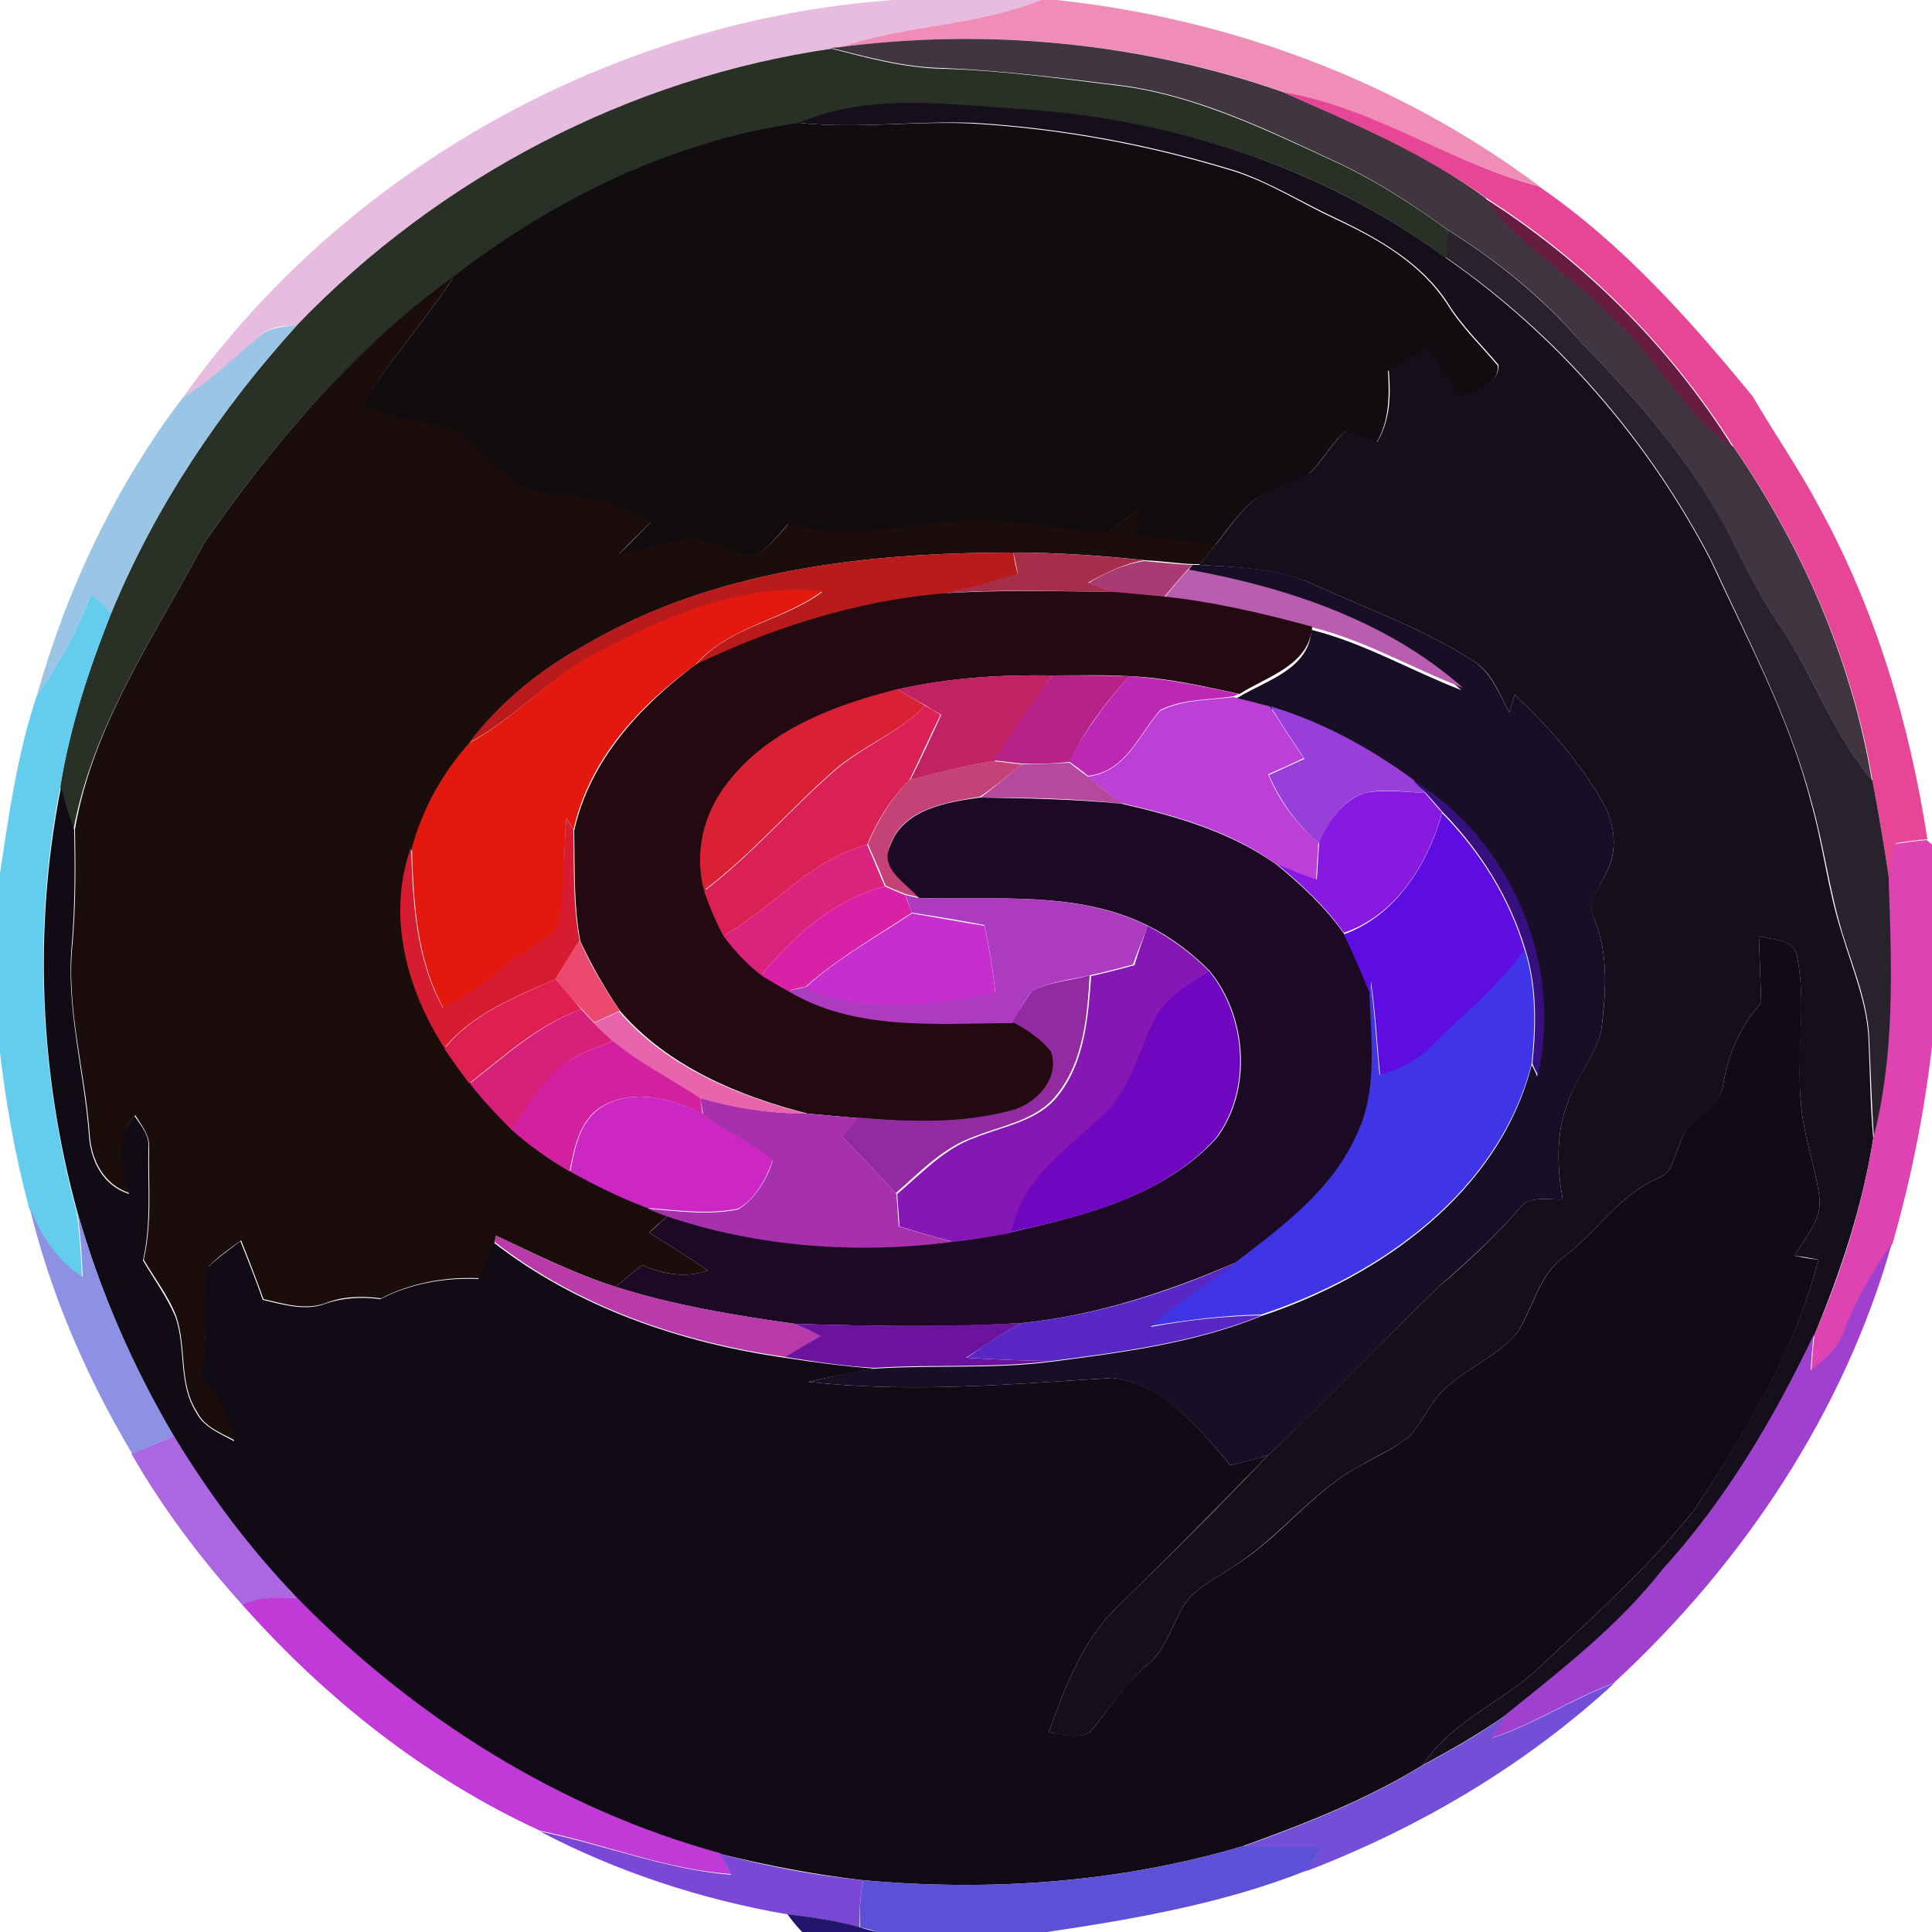 <?xml version="1.0" encoding="utf-8"?>
<!-- Generator: Adobe Illustrator 26.0.3, SVG Export Plug-In . SVG Version: 6.00 Build 0)  -->
<svg version="1.1" id="Layer_1" xmlns="http://www.w3.org/2000/svg" xmlns:xlink="http://www.w3.org/1999/xlink" x="0px" y="0px"
	 viewBox="0 0 250 250" style="enable-background:new 0 0 250 250;" xml:space="preserve">
<style type="text/css">
	.st0{fill:#E8BBE0;}
	.st1{fill:#F08DB7;}
	.st2{fill:#41363F;}
	.st3{fill:#293026;}
	.st4{fill:#E74697;}
	.st5{fill:#150F1C;}
	.st6{fill:#100C0F;}
	.st7{fill:#691C41;}
	.st8{fill:#28222C;}
	.st9{fill:#1A0D0B;}
	.st10{fill:#9AC5E6;}
	.st11{fill:#B91B1C;}
	.st12{fill:#A72E4A;}
	.st13{fill:#A93A74;}
	.st14{fill:#180E26;}
	.st15{fill:#B85DAF;}
	.st16{fill:#E3190F;}
	.st17{fill:#64CCED;}
	.st18{fill:#230910;}
	.st19{fill:#C12264;}
	.st20{fill:#B72288;}
	.st21{fill:#BC28B3;}
	.st22{fill:#D92035;}
	.st23{fill:#BC3FD8;}
	.st24{fill:#DB2056;}
	.st25{fill:#993FD9;}
	.st26{fill:#C44276;}
	.st27{fill:#B6489D;}
	.st28{fill:#35107E;}
	.st29{fill:#110B15;}
	.st30{fill:#8719E1;}
	.st31{fill:#1C0A25;}
	.st32{fill:#5D0CE2;}
	.st33{fill:#D71B31;}
	.st34{fill:#DB227C;}
	.st35{fill:#DE43B1;}
	.st36{fill:#D921A8;}
	.st37{fill:#AC3BBF;}
	.st38{fill:#C82DCD;}
	.st39{fill:#8617B5;}
	.st40{fill:#EB486F;}
	.st41{fill:#3F35E7;}
	.st42{fill:#7007C0;}
	.st43{fill:#DF1E51;}
	.st44{fill:#922AA2;}
	.st45{fill:#D72079;}
	.st46{fill:#E865AE;}
	.st47{fill:#D2209F;}
	.st48{fill:#CC27C4;}
	.st49{fill:#A730AC;}
	.st50{fill:#8D91E3;}
	.st51{fill:#B83BA9;}
	.st52{fill:#9F40CE;}
	.st53{fill:#5927C3;}
	.st54{fill:#6B139D;}
	.st55{fill:#AB66E1;}
	.st56{fill:#BF3AD7;}
	.st57{fill:#734ED6;}
	.st58{fill:#7B48D5;}
	.st59{fill:#5B50D6;}
	.st60{fill:#23156B;}
</style>
<g id="_x23_e8bbe0ff">
	<path class="st0" d="M115.6,0h19.1c-8.3,3.4-17.6,3.2-26.1,6.1l-1,0.2C81.4,10.1,56.8,23,38.5,42c-1.7,0.2-3.6,0.2-4.9,1.5
		c-3.2,2.8-6.2,5.7-9.9,7.9C44.7,21.8,79.4,2.6,115.6,0z"/>
</g>
<g id="_x23_f08db7ff">
	<path class="st1" d="M134.7,0h2c22.5,2.4,44.3,10.5,62.5,24.1c-11.5-3-21.4-10.1-33.1-12.2c-18.3-6.4-38.1-8.3-57.4-5.8
		C117.1,3.2,126.3,3.4,134.7,0z"/>
</g>
<g id="_x23_41363fff">
	<path class="st2" d="M108.6,6.1c19.2-2.5,39-0.6,57.4,5.8c9,4,18.2,7.8,26.2,13.7c4.5,6.3,11.4,10,16.6,15.5
		c5.7,5.1,9.1,12.3,15.5,16.7c8.9,12.9,15.3,27.6,17.9,43.1c-4.9-5.6-7.2-12.8-11.3-19c-2.7-4.1-5.1-8.3-7.2-12.7
		c-4.8-9.4-11.8-17.4-19.1-24.9c-4.9-5.8-10.9-10.6-17.3-14.6c-4.6-3.3-9.3-6.4-14.5-8.8c-9.2-4.3-18.6-8.9-28.9-10
		c-7.3-0.9-14.6-1.8-22-2.1c-4.9-0.1-9.6-1.4-14.4-2.6L108.6,6.1z"/>
</g>
<g id="_x23_293026ff">
	<path class="st3" d="M38.5,42c18.3-19,42.9-31.9,69.1-35.7c4.7,1.2,9.4,2.5,14.4,2.6c7.4,0.2,14.7,1.2,22,2.1
		c10.2,1.1,19.6,5.7,28.9,10c5.2,2.4,9.9,5.5,14.5,8.8c-0.1,1.2-0.2,2.4-0.3,3.6c-15.9-11.8-35.4-18-55.1-19.2
		c-9.5-0.5-19.5-2.1-28.5,1.8c-16.3,2.3-31.6,9.8-44.6,19.8C45.9,45,35.4,57.3,26.4,70.3C20,82.3,12,93.8,9.5,107.4
		c-0.5-1.9-1.1-3.7-1.7-5.6c1.2-7.7,3.7-15.2,6.6-22.5C20.1,65.5,28.5,53,38.5,42z"/>
</g>
<g id="_x23_e74697ff">
	<path class="st4" d="M166,11.9c11.8,2,21.7,9.2,33.1,12.2c10.8,7.4,19.5,17.2,27.7,27.2c2.8,4.8,6,9.4,8.6,14.3
		c7.3,13.3,11.7,28,14,43c-1.4,0.1-2.8,0.3-4.1,0.5c-0.3,1.7-0.6,3.4-0.8,5.1c-0.6-4.4-1.4-8.8-2.2-13.2c-2.6-15.4-9-30.2-17.9-43.1
		c-8.1-12.9-19.2-24.1-32.1-32.3C184.2,19.8,175,15.9,166,11.9z"/>
</g>
<g id="_x23_150f1cff">
	<path class="st5" d="M103.4,15.9c9-3.9,19-2.4,28.5-1.8c19.6,1.2,39.2,7.5,55.1,19.2c14.4,10,26.3,23.7,34.4,39.3
		c4.7,10.2,10.1,20.2,12.9,31.1c1.6,5.6,2.2,11.4,4,17c1.4,4.7,3.4,9.3,3.5,14.2c0.2,4.1,0.2,8.2,0.6,12.4
		c-1.4,8.8-4.2,17.2-7.6,25.4c-5.2,10.9-11.4,21.4-19.6,30.4c-5.7,7.3-13.1,13-20.3,18.8c-3.4,2.4-7.1,4.5-10.8,6.5
		c3.9-6,11-8.4,15.9-13.4c6.7-6.3,13.6-12.5,19.3-19.7c6.6-10.1,13-20.6,16-32.3c-1-0.2-2-0.4-3.1-0.5c1.4-2.4,3.7-4.8,3.2-7.8
		c-0.6-4.2-2.2-8.2-2.4-12.5c-0.6-6.2,0.8-12.5-0.5-18.6c-0.5-2.2-3.3-1.9-4.9-2.5c0.1,2.9,0.2,5.8,0.3,8.7
		c-2.7,2.9-4.2,6.5-4.9,10.4c-0.4,3.6-4.8,4.5-5.6,7.8c-0.8,1.5-0.9,3.7-2.7,4.4c-5.1,2.1-8,7-12.3,10.2c-3.3,2.4-4,6.6-6.1,9.9
		c-2.8,3.3-7.1,4.7-10,7.9c-1.5,1.7-2.4,3.8-3.9,5.4c-1.8,1.6-4.1,2.5-6.1,3.7c-6.4,3.3-10.6,9.4-16.7,13.2
		c-2.4,1.7-5.4,2.9-6.8,5.7c-1.3,2.5-2.2,5.3-4.4,7.1c-2.8,2.4-4.7,5.4-7,8.2c-1.4,1.7-3.8,0.6-5.7,0.5c2.1-5.9,4.4-12,9-16.4
		c6.6-6.4,13.1-12.9,19.4-19.5c7.6-7,14.7-14.7,22.2-21.9c3.6-3.1,7.1-6.3,10.2-9.9c1.3-1.9,3.7-1.2,5.7-1.3
		c-0.7-4.2-0.9-8.6,0.7-12.6c1-3.2,3.5-5.9,4.3-9.2c0.6-4.8,1-9.9-0.9-14.5c-1.2-2.1,0.8-4,1.5-5.9c1.6-2.8,1.2-6.4-0.4-9.2
		c-3-5.2-7-9.8-11.4-13.9c-0.2,0.6-0.5,1.7-0.7,2.3c-1.3-2.4-2.2-5.2-4.7-6.7c-6.5-4.2-13.9-6.8-20.9-10c-4.5-2-9.6-2.1-14.5-2.4
		c0.7-0.8,1.3-1.7,2-2.5c1.7-2.1,3.2-4.4,5.3-6.1c2.1-1.4,4.7-1.9,6.9-3.2c1.8-1.7,3-4.1,4.9-5.7c1.3,0.4,2.6,1,3.9,1.6
		c1.7-2.8,1.8-6.1,1.5-9.3c1.7-1,3.4-1.9,5.2-2.9c1.5,2.2,2.9,4.4,4.4,6.5c1.7-1.2,4.7-1.7,4.6-4.3c-2.2-2.6-4.7-5-6.5-7.9
		c-3.4-5.3-9.1-8.5-14.6-11.1c-4.3-2-8.4-4.6-12.9-6.1c-11-3.4-22.3-5.5-33.8-6.2C118.5,15.6,110.9,16.7,103.4,15.9z"/>
</g>
<g id="_x23_100c0fff">
	<path class="st6" d="M58.8,35.7c13-10,28.3-17.5,44.6-19.8c7.5,0.8,15.1-0.3,22.6,0.1c11.5,0.7,22.8,2.8,33.8,6.2
		c4.6,1.5,8.6,4.1,12.9,6.1c5.6,2.6,11.2,5.8,14.6,11.1c1.8,2.9,4.3,5.3,6.5,7.9c0.2,2.6-2.9,3.1-4.6,4.3c-1.5-2.2-2.9-4.4-4.4-6.5
		c-1.7,1-3.5,1.9-5.2,2.9c0.2,3.2,0.2,6.5-1.5,9.3c-1.3-0.6-2.6-1.2-3.9-1.6c-1.9,1.6-3.1,4-4.9,5.7c-2.2,1.3-4.8,1.8-6.9,3.2
		c-2.1,1.7-3.6,4-5.3,6.1c-3.5-0.6-7.1-1-10.6-1.3c0.3-1.2,0.6-2.3,0.9-3.5c-1.4,1-2.7,2-4.1,3.1c-5.6-0.1-11-1.4-16.6-1.6
		c-8.3,0.2-16.6,3-24.8,0.5c-1.3,1.5-2.6,3.1-4.3,4.2c-2.7-0.5-5.1-1.8-7.8-2.2c-3.4,0.2-6.6,1.4-9.9,2c1.4-1.4,2.9-2.9,4.3-4.3
		c-4-2.4-8.7-3.1-13.3-3.6c-6.2-0.1-8.5-7.5-14.3-8.8c-3.4-0.6-6.8-1.2-9.9-2.7C50.5,46.5,55.1,41.4,58.8,35.7z"/>
</g>
<g id="_x23_691c41ff">
	<path class="st7" d="M192.2,25.7c12.9,8.2,24,19.3,32.1,32.3c-6.4-4.4-9.8-11.6-15.5-16.7C203.6,35.7,196.6,31.9,192.2,25.7z"/>
</g>
<g id="_x23_28222cff">
	<path class="st8" d="M187.4,29.8c6.4,4,12.3,8.8,17.3,14.6c7.3,7.5,14.3,15.5,19.1,24.9c2.1,4.4,4.5,8.7,7.2,12.7
		c4,6.2,6.4,13.4,11.3,19c0.8,4.4,1.6,8.8,2.2,13.2c0.4,11.1,0.8,22.3-2,33.1c-0.3-4.1-0.4-8.2-0.6-12.4c-0.1-5-2.1-9.6-3.5-14.2
		c-1.7-5.6-2.4-11.4-4-17c-2.9-10.9-8.2-20.9-12.9-31.1c-8.1-15.6-19.9-29.3-34.4-39.3C187.1,32.2,187.2,31,187.4,29.8z"/>
</g>
<g id="_x23_1a0d0bff">
	<path class="st9" d="M26.4,70.3c9-13,19.5-25.3,32.4-34.6c-3.7,5.7-8.3,10.8-11.9,16.6c3.1,1.6,6.5,2.1,9.9,2.7
		c5.8,1.3,8.1,8.6,14.3,8.8c4.6,0.5,9.2,1.2,13.3,3.6c-1.4,1.4-2.9,2.8-4.3,4.3c3.3-0.6,6.5-1.8,9.9-2c2.7,0.5,5.1,1.8,7.8,2.2
		c1.7-1.1,3-2.7,4.3-4.2c8.2,2.5,16.6-0.3,24.8-0.5c5.6,0.2,11,1.5,16.6,1.6c1.3-1,2.7-2.1,4.1-3.1c-0.3,1.2-0.6,2.3-0.9,3.5
		c3.5,0.3,7.1,0.7,10.6,1.3c-0.7,0.8-1.3,1.7-2,2.5l-0.9,0c-2.1-0.1-4.1-0.4-6.2-0.5c-5.6-0.6-11.3-1-17-1c-19,0-38.9,2.2-55.5,12
		c-5.7,3.1-10.9,7.3-14.8,12.5c-3.5,3.9-6.1,8.6-7.5,13.6c-3.3,8.8-0.6,18.4,4.3,26c1,1.6,2.1,3.1,3.2,4.5c1.7,2.1,3.5,4.1,5.4,6
		c2.3,2.1,4.9,3.9,7.6,5.5c3.2,1.7,6.5,3.3,9.9,4.7c0.9,0.3,1.8,0.7,2.6,1c-0.6,0.6-1.8,1.6-2.4,2.2c2.6,1.6,5.1,3.2,7.6,4.9
		c-2.8,1-5.8,0.5-8.5-0.7c-1.2,0.9-2.3,1.9-3.5,2.8c-5.3-1.7-10.3-4.2-15.4-6.6l-0.2,0.8c-0.6,1.6-1.3,3.2-2,4.7
		c-4.4-0.2-8.8,0.6-12.7,2.6c-2.4-0.3-4.8-0.3-7.1,0.6c-2.7,1-5.5,0.1-8.1-0.5c-0.9-2.5-1.9-5.1-2.9-7.6c-1.5,1.1-3,2.1-4.2,3.4
		c-0.7,4.6,0,9.3-0.9,13.9c2.1,2.5,3.9,5.3,4.3,8.6c-1.8-1-3.9-1.7-4.9-3.7c-2.4-3.7-1.3-8.3-2.7-12.4c-1-2.6-2.8-4.9-4.2-7.3
		c1.1-4.8,0.6-9.6,0.7-14.5c0.1-1.6-1-2.9-1.8-4.2c-2.7,2.9-1.6,6.7-0.7,10.1c-3.4-1.1-5-4.3-5.2-7.7c-0.6-8.2-3.1-16.4-2.2-24.7
		c0.4-4.9,0.4-9.8,0.3-14.7C12,93.8,20,82.3,26.4,70.3z"/>
</g>
<g id="_x23_9ac5e6ff">
	<path class="st10" d="M33.6,43.5c1.3-1.2,3.2-1.2,4.9-1.5c-10,11-18.4,23.5-24.1,37.3c-0.9-0.8-1.8-1.6-2.6-2.4
		c-1.8,4.6-4.1,9-7,13C8.7,76.1,15,62.8,23.7,51.4C27.3,49.2,30.4,46.2,33.6,43.5z"/>
</g>
<g id="_x23_b91b1cff">
	<path class="st11" d="M75.6,83.5c16.7-9.8,36.5-12,55.5-12c0.1,0.7,0.4,2.1,0.6,2.8c-3.2,1-6.5,2-9.9,2.6
		c-11.1,1-21.8,4.4-31.8,9.2c4.3-5.1,11.3-5.7,16.4-9.5c-10.3-1.1-20.2,3.2-29.1,7.9c-6.1,3.1-10.6,8.4-16.6,11.6
		C64.7,90.8,69.9,86.7,75.6,83.5z"/>
</g>
<g id="_x23_a72e4aff">
	<path class="st12" d="M131.1,71.5c5.7,0,11.3,0.4,17,1c-2.6,0.4-5,1.6-7.3,2.9c1.1,0.4,2.2,0.9,3.4,1.2c-7.5-0.1-14.9-0.4-22.4,0.2
		c3.4-0.6,6.6-1.5,9.9-2.6C131.6,73.6,131.3,72.2,131.1,71.5z"/>
</g>
<g id="_x23_a93a74ff">
	<path class="st13" d="M140.8,75.5c2.2-1.4,4.6-2.5,7.3-2.9c2.1,0.2,4.1,0.4,6.2,0.5l-0.6,0.6c-1.1,1.2-2.1,2.4-3.1,3.6
		c-2.2-0.2-4.3-0.4-6.5-0.6C143.1,76.3,141.9,75.9,140.8,75.5z"/>
</g>
<g id="_x23_180e26ff">
	<path class="st14" d="M154.3,73.1l0.9,0c4.9,0.3,9.9,0.3,14.5,2.4c7,3.2,14.4,5.8,20.9,10c2.4,1.5,3.4,4.3,4.7,6.7
		c0.2-0.6,0.5-1.7,0.7-2.3c4.4,4.1,8.4,8.7,11.4,13.9c1.6,2.8,2,6.3,0.4,9.2c-0.7,1.9-2.6,3.8-1.5,5.9c1.9,4.6,1.5,9.6,0.9,14.5
		c-0.8,3.3-3.2,5.9-4.3,9.2c-1.6,4-1.4,8.4-0.7,12.6c-1.9,0.1-4.4-0.6-5.7,1.3c-3.1,3.6-6.7,6.8-10.2,9.9
		c-7.5,7.2-14.5,14.9-22.2,21.9c-1.6,0.5-3.2,0.9-4.9,1.3c-4-4.8-8.6-10.4-15.2-11.3c-13.1,0.8-26.3,2-39.4,0.5
		c2.9-0.6,5.7-1.3,8.6-1.7c7.6-0.5,15.3,0.1,22.9-0.9c9.2-1.2,18.5-2.4,27.1-5.9c15.4-5.1,30.8-16,35-32.5c0.2,0.4,0.6,1.1,0.7,1.5
		c3.3-14.5-3.4-30.4-16.1-38.1c-5.6-4.1-11.8-7.5-18.5-9.5c-1.6-0.5-3.1-0.9-4.7-1.2l0.7-0.3c3.6-2.2,9.1-3.6,9.4-8.7
		c6.8,1.7,12.9,5.3,19.4,7.8c-9.8-8.7-22.8-13-35.5-15.3L154.3,73.1z"/>
</g>
<g id="_x23_b85dafff">
	<path class="st15" d="M150.7,77.3c1-1.2,2-2.5,3.1-3.6c12.7,2.3,25.7,6.6,35.5,15.3c-6.5-2.5-12.6-6.1-19.4-7.8
		C163.5,79.5,157.1,78,150.7,77.3z"/>
</g>
<g id="_x23_e3190fff">
	<path class="st16" d="M77.3,84.4c8.9-4.7,18.8-9,29.1-7.9C101.3,80.3,94.4,81,90,86c-7.3,5.3-13.8,12.3-15.8,21.4
		c-0.2-0.4-0.7-1.2-0.9-1.5c-0.5,4.8,0.1,9.6-1.2,14.3c-2,2.1-4.7,3.2-6.9,5c-2.4,2-4.9,3.9-7.8,5.3c-3.5-6.4-3.9-13.7-4.1-20.8
		c1.4-5.1,4-9.8,7.5-13.6C66.8,92.8,71.3,87.5,77.3,84.4z"/>
</g>
<g id="_x23_64ccedff">
	<path class="st17" d="M4.8,89.9c2.9-4,5.2-8.4,7-13c0.9,0.8,1.8,1.6,2.6,2.4c-2.9,7.3-5.3,14.7-6.6,22.5c-3.6,18.2-2.7,37.2,2.1,55
		c0.4,2.8,0.6,5.6,0.7,8.4c-3.4-2.1-5.5-5.5-6.9-9.1c-1.8-6.8-3-13.7-3.8-20.7v-21.7C1.1,105.7,2.2,97.6,4.8,89.9z"/>
</g>
<g id="_x23_230910ff">
	<path class="st18" d="M90,86c10-4.8,20.7-8.2,31.8-9.2c7.4-0.5,14.9-0.3,22.4-0.2c2.2,0.2,4.3,0.4,6.5,0.6
		c6.5,0.7,12.9,2.2,19.1,3.9c-0.4,5-5.8,6.4-9.4,8.7c-4.7-1-9.4-2.1-14.2-2.3c-3.4-0.2-6.7-0.1-10-0.1c-6.7-0.1-13.4,0.3-20,1.8
		c-8.1,2.1-16.6,5.2-21.9,12c-3.1,3.9-4.3,9.2-3,14c0.7,2,1.5,4,2.5,5.8c1.4,1.9,3.1,3.6,4.9,5.1c1.1,0.7,2.2,1.4,3.4,2
		c8.8,5.2,19.3,4.2,29.1,4.2c1.9,1,3.8,2.1,5,3.9c1.2,3.5-2,6.8-5.2,7.6c-6.4,1.7-13.2,1.4-19.8,0.9c-2.2-0.2-4.5-0.4-6.7-0.6
		c-9-2.3-18-6.1-24.2-13.2c-2-2.9-3.7-5.9-5.2-9.1c-0.9-4.7-0.7-9.6-0.8-14.3C76.3,98.4,82.8,91.4,90,86z"/>
</g>
<g id="_x23_c12264ff">
	<path class="st19" d="M116.1,89.2c6.5-1.5,13.3-1.9,20-1.8c-2.5,3.7-5.1,7.3-7.4,11.1c-3.7,0.5-7.3,1.5-10.9,2.4
		c1.4-2.7,2.7-5.6,4-8.4c-0.7-0.4-1.4-0.8-2-1.2C118.5,90.6,117.3,89.9,116.1,89.2z"/>
</g>
<g id="_x23_b72288ff">
	<path class="st20" d="M136.1,87.4c3.3,0,6.7,0,10,0.1c-3,3.4-5.8,7-7.7,11.1c-2.1,0.2-4.1,0.3-6.2,0.2c-1.2-0.1-2.4-0.3-3.6-0.4
		C130.9,94.7,133.5,91.1,136.1,87.4z"/>
</g>
<g id="_x23_bc28b3ff">
	<path class="st21" d="M146.1,87.5c4.8,0.3,9.5,1.3,14.2,2.3l-0.7,0.3c-3.2,0.5-6.6,0.3-9.5,1.8c-2.8,3.2-4.4,7.9-9.3,8.5
		c-0.6-0.5-1.8-1.4-2.5-1.9C140.4,94.6,143.1,90.9,146.1,87.5z"/>
</g>
<g id="_x23_d92035ff">
	<path class="st22" d="M94.2,101.2c5.3-6.8,13.8-10,21.9-12c1.2,0.7,2.4,1.4,3.6,2.1c-3.4,3.6-8.2,5.2-11.9,8.5
		c-5.7,5-10.6,10.8-16.7,15.4C89.8,110.4,91,105.2,94.2,101.2z"/>
</g>
<g id="_x23_bc3fd8ff">
	<path class="st23" d="M150.1,92c2.9-1.5,6.4-1.4,9.5-1.8c1.6,0.4,3.1,0.8,4.7,1.2c1.5,2.3,2.9,4.5,4.4,6.7c-1.5,0.7-3,1.4-4.6,2.1
		c1.4,3.4,3.6,6.4,6.5,8.8c-0.1,1.6-0.2,3.2-0.3,4.8c-1.7-0.6-3.5-1.3-5.2-2c-5.9-4.3-13.1-6.3-20.1-7.9c-1.4-1.1-2.8-2.3-4.3-3.4
		C145.7,99.9,147.3,95.2,150.1,92z"/>
</g>
<g id="_x23_db2056ff">
	<path class="st24" d="M119.7,91.3c0.7,0.4,1.4,0.8,2,1.2c-1.4,2.8-2.6,5.6-4,8.4c-2.4,2.4-4.2,5.3-5.5,8.4
		c-7.3,1.9-12.2,8.2-18.6,11.8c-1-1.9-1.8-3.8-2.5-5.8c6.1-4.6,11-10.4,16.7-15.4C111.5,96.6,116.3,94.9,119.7,91.3z"/>
</g>
<g id="_x23_993fd9ff">
	<path class="st25" d="M164.4,91.4c6.7,2,12.9,5.4,18.5,9.5c0.4,0.4,1.1,1.3,1.5,1.7c-2.6-0.1-5.2-0.6-7.8,0c-3,0.9-4.6,3.8-5.9,6.5
		c-2.9-2.4-5-5.4-6.5-8.8c1.5-0.7,3-1.4,4.6-2.1C167.3,95.9,165.8,93.7,164.4,91.4z"/>
</g>
<g id="_x23_c44276ff">
	<path class="st26" d="M117.7,100.9c3.6-0.9,7.2-1.9,10.9-2.4c1.2,0.1,2.4,0.3,3.6,0.4c-1.8,1.5-3.5,2.9-5.4,4.2
		c-4.3,0.7-9.9,1.5-11.6,6.2c-1.4,3,2.1,4.9,3.7,6.8c-0.4-0.1-1.3-0.3-1.7-0.4c-0.7-0.3-2-0.8-2.6-1.1c-0.7-1.8-1.5-3.6-2.3-5.4
		C113.6,106.2,115.3,103.3,117.7,100.9z"/>
</g>
<g id="_x23_b6489dff">
	<path class="st27" d="M132.2,98.9c2.1,0,4.1-0.1,6.2-0.2c0.6,0.5,1.8,1.4,2.5,1.9c1.4,1.1,2.8,2.3,4.3,3.4
		c-6.1-0.7-12.2-0.8-18.3-0.8C128.7,101.8,130.4,100.4,132.2,98.9z"/>
</g>
<g id="_x23_35107eff">
	<path class="st28" d="M182.9,101c12.6,7.7,19.4,23.7,16.1,38.1c-0.2-0.4-0.6-1.1-0.7-1.5c0.5-4.9,0.6-9.9-0.9-14.7
		c-2-6.7-5.8-12.8-10.7-17.8c-0.7-0.8-1.5-1.7-2.2-2.5C184,102.2,183.2,101.4,182.9,101z"/>
</g>
<g id="_x23_110b15ff">
	<path class="st29" d="M10,156.8c-4.9-17.9-5.7-36.8-2.1-55c0.5,1.9,1.1,3.7,1.7,5.6c0.1,4.9,0.1,9.8-0.3,14.7
		c-0.8,8.3,1.6,16.5,2.2,24.7c0.2,3.4,1.8,6.6,5.2,7.7c-0.9-3.4-2-7.1,0.7-10.1c0.9,1.3,2,2.6,1.8,4.2c-0.1,4.8,0.4,9.7-0.7,14.5
		c1.4,2.4,3.1,4.7,4.2,7.3c1.4,4,0.3,8.6,2.7,12.4c1,1.9,3.1,2.7,4.9,3.7c-0.4-3.3-2.2-6.1-4.3-8.6c1-4.6,0.2-9.3,0.9-13.9
		c1.3-1.3,2.8-2.3,4.2-3.4c1,2.5,2,5,2.9,7.6c2.6,0.6,5.5,1.5,8.1,0.5c2.3-0.8,4.7-0.9,7.1-0.6c3.9-2,8.3-2.8,12.7-2.6
		c0.7-1.6,1.4-3.1,2-4.7c10.8,8.4,24.3,13,37.7,14.9c3.8,0.6,7.7,1.1,11.6,1.4c-2.9,0.5-5.8,1.1-8.6,1.7c13.1,1.5,26.3,0.3,39.4-0.5
		c6.6,0.8,11.2,6.5,15.2,11.3c1.6-0.4,3.3-0.8,4.9-1.3c-6.4,6.6-12.8,13.1-19.4,19.5c-4.6,4.4-6.9,10.5-9,16.4
		c1.8,0,4.3,1.2,5.7-0.5c2.3-2.8,4.2-5.9,7-8.2c2.2-1.8,3.1-4.6,4.4-7.1c1.4-2.8,4.4-4,6.8-5.7c6.1-3.7,10.3-9.9,16.7-13.2
		c2.1-1.2,4.3-2.1,6.1-3.7c1.5-1.6,2.4-3.7,3.9-5.4c2.9-3.2,7.2-4.6,10-7.9c2.1-3.2,2.8-7.5,6.1-9.9c4.3-3.2,7.2-8.1,12.3-10.2
		c1.8-0.7,1.9-2.9,2.7-4.4c0.8-3.4,5.2-4.3,5.6-7.8c0.7-3.9,2.2-7.5,4.9-10.4c-0.1-2.9-0.2-5.8-0.3-8.7c1.7,0.6,4.4,0.3,4.9,2.5
		c1.3,6.1,0,12.4,0.5,18.6c0.2,4.3,1.8,8.3,2.4,12.5c0.5,3-1.8,5.4-3.2,7.8c1,0.2,2,0.4,3.1,0.5c-3,11.8-9.4,22.3-16,32.3
		c-5.7,7.2-12.6,13.4-19.3,19.7c-4.9,5-12,7.4-15.9,13.4c-7.3,4.5-15.3,7.6-23.3,10.5c-15.9,4.7-32.6,5.9-49.1,4.4
		c-6.2-0.7-12.4-1.9-18.5-3.4c-20.8-5.7-39.7-17.6-54.7-33c-6.1-6.4-11.5-13.5-16-21C17.1,176.7,12.9,167,10,156.8z"/>
</g>
<g id="_x23_8719e1ff">
	<path class="st30" d="M176.6,102.6c2.6-0.5,5.2-0.1,7.8,0c0.7,0.8,1.4,1.7,2.2,2.5c-1.8,6.6-5.9,13.3-12.7,15.6
		c-2.4-3.4-5.5-6.3-8.7-8.9c1.7,0.7,3.4,1.4,5.2,2c0.1-1.6,0.2-3.2,0.3-4.8C171.9,106.4,173.6,103.6,176.6,102.6z"/>
</g>
<g id="_x23_1c0a25ff">
	<path class="st31" d="M115.2,109.4c1.7-4.7,7.3-5.6,11.6-6.2c6.1,0.1,12.2,0.2,18.3,0.8c7,1.6,14.1,3.6,20.1,7.9
		c3.2,2.6,6.3,5.5,8.7,8.9c1.3,2.5,2.4,5.1,3.4,7.7c0.2,6.1,1.1,12.6-1.6,18.3c-3.1,7.1-9.5,11.9-15.4,16.4c-9,3.9-18.3,7-28.1,8
		c-9.8,0.6-19.6,0.4-29.4,0.1c-7.8-1.1-15.7-2.4-23.2-4.8c1.2-0.9,2.3-1.9,3.5-2.8c2.7,1.2,5.6,1.7,8.5,0.7c-2.5-1.7-5-3.3-7.6-4.9
		c0.6-0.5,1.8-1.6,2.4-2.2c11.8,4,24.7,4.9,37,3.3c2.6-0.2,5.1-0.7,7.6-1.2c9.4-2.1,19.6-4.7,26.4-12.1c4.7-6.2,4-15.8-0.9-21.7
		c-2.3-2.3-4.9-4.3-7.9-5.8c-9.2-4.6-19.7-3.3-29.7-3.6C117.3,114.3,113.7,112.4,115.2,109.4z"/>
</g>
<g id="_x23_5d0ce2ff">
	<path class="st32" d="M186.6,105.2c4.9,5,8.7,11,10.7,17.8c-3.4,4.7-7.9,8.3-12,12.4c-1.8,1.9-4.2,3-6.7,3.9
		c-0.4-4.1-0.6-8.2-1.2-12.3c0,0.4,0,1.2-0.1,1.6c-1.1-2.6-2.2-5.2-3.4-7.7C180.6,118.5,184.8,111.8,186.6,105.2z"/>
</g>
<g id="_x23_d71b31ff">
	<path class="st33" d="M73.3,105.9c0.2,0.4,0.7,1.1,0.9,1.5c0.1,4.8-0.1,9.6,0.8,14.3c-1,1.6-2.1,3.3-3.1,5
		c-5.2,2.3-10.7,4.4-14.4,8.9c-4.9-7.6-7.5-17.2-4.3-26c0.2,7.1,0.6,14.4,4.1,20.8c2.9-1.4,5.4-3.3,7.8-5.3c2.2-1.8,5-2.9,6.9-5
		C73.3,115.5,72.8,110.6,73.3,105.9z"/>
</g>
<g id="_x23_db227cff">
	<path class="st34" d="M93.6,121.1c6.4-3.6,11.3-9.9,18.6-11.8c0.8,1.8,1.5,3.6,2.3,5.4c-6.6,1.7-11.8,6.4-16,11.5
		C96.7,124.8,95,123,93.6,121.1z"/>
</g>
<g id="_x23_de43b1ff">
	<path class="st35" d="M245.2,109.2c1.4-0.2,2.8-0.4,4.1-0.5l0.7,0.6v26.1c-1,8.6-2.7,17.1-5.1,25.5c-2.4,3.5-4.7,7.1-6.1,11.1
		c-0.7,2.3-2.5,3.9-4.4,5.3c0.1-1.5,0.2-3.1,0.4-4.6c3.5-8.1,6.2-16.6,7.6-25.4c2.8-10.8,2.4-22,2-33.1
		C244.6,112.6,244.9,110.8,245.2,109.2z"/>
</g>
<g id="_x23_d921a8ff">
	<path class="st36" d="M98.5,126.2c4.2-5.1,9.4-9.8,16-11.5c0.7,0.3,2,0.9,2.6,1.1c0.2,0.6,0.7,1.7,0.9,2.3
		c-4.7,3.1-9.6,5.9-13.8,9.6c-0.6,0.1-1.8,0.4-2.3,0.5C100.8,127.6,99.6,126.9,98.5,126.2z"/>
</g>
<g id="_x23_ac3bbfff">
	<path class="st37" d="M117.1,115.8c0.4,0.1,1.3,0.3,1.7,0.4c10,0.3,20.4-1,29.7,3.6c-0.6,1.7-1.3,3.3-1.9,5c-1.8,0.5-3.7,1-5.6,1.4
		c-2.5,0.6-5.1,0.8-7.4,2c-1.1,1.2-1.8,2.8-2.6,4.2c-9.8,0-20.3,1.1-29.1-4.2c0.6-0.1,1.8-0.3,2.3-0.5c7.8,3.6,16.5,2.3,24.6,0.7
		c-0.3-2.9-0.8-5.8-1.4-8.7c-3.1-0.6-6.2-1.1-9.4-1.6C117.8,117.6,117.4,116.4,117.1,115.8z"/>
</g>
<g id="_x23_c82dcdff">
	<path class="st38" d="M104.2,127.8c4.2-3.8,9.1-6.5,13.8-9.6c3.1,0.5,6.2,1.1,9.4,1.6c0.6,2.9,1.1,5.8,1.4,8.7
		C120.8,130.1,112,131.3,104.2,127.8z"/>
</g>
<g id="_x23_8617b5ff">
	<path class="st39" d="M148.5,119.8c2.9,1.5,5.6,3.5,7.9,5.8c-2.4,1.7-5.3,3.2-6.7,6c-2.3,4.3-3.2,9.6-7.1,13
		c-4.6,4.3-10.4,8.2-11.6,14.9c-2.5,0.5-5.1,0.9-7.6,1.2c-2.4-0.6-4.7-1.3-7-2c-0.1-1.4-0.2-2.8-0.3-4.2c3.2-2.7,6.1-5.9,10.1-7.3
		c3.7-1.5,8.1-2.1,10.7-5.4c3.5-4.4,3.9-10.2,4.3-15.5c1.9-0.4,3.7-0.9,5.6-1.4C147.3,123.2,147.9,121.5,148.5,119.8z"/>
</g>
<g id="_x23_eb486fff">
	<path class="st40" d="M71.9,126.7c1-1.7,2-3.3,3.1-5c1.4,3.2,3.2,6.2,5.2,9.1c-1.1,0.5-2.2,1-3.3,1.5c-0.4-0.4-1.2-1.3-1.6-1.7
		C74.1,129.4,73,128,71.9,126.7z"/>
</g>
<g id="_x23_3f35e7ff">
	<path class="st41" d="M185.3,135.3c4.1-4,8.6-7.7,12-12.4c1.5,4.8,1.4,9.8,0.9,14.7c-4.2,16.5-19.5,27.4-35,32.5
		c-4.8,0.1-9.6,0.7-14.4,1.5c3.5-3.2,7.7-5.6,11.4-8.5c6-4.6,12.3-9.3,15.4-16.4c2.7-5.7,1.8-12.2,1.6-18.3c0-0.4,0.1-1.2,0.1-1.6
		c0.6,4.1,0.8,8.2,1.2,12.3C181.1,138.3,183.5,137.2,185.3,135.3z"/>
</g>
<g id="_x23_7007c0ff">
	<path class="st42" d="M156.4,125.6c4.9,5.9,5.6,15.5,0.9,21.7c-6.7,7.4-16.9,10.1-26.4,12.1c1.2-6.7,7-10.6,11.6-14.9
		c3.9-3.4,4.8-8.7,7.1-13C151.1,128.8,153.9,127.3,156.4,125.6z"/>
</g>
<g id="_x23_df1e51ff">
	<path class="st43" d="M71.9,126.7c1.1,1.3,2.2,2.6,3.3,3.9c-5.6,2-9.9,6-14.5,9.6c-1.1-1.5-2.2-3-3.2-4.5
		C61.2,131.1,66.8,129,71.9,126.7z"/>
</g>
<g id="_x23_922aa2ff">
	<path class="st44" d="M133.6,128.2c2.3-1.2,5-1.3,7.4-2c-0.3,5.3-0.8,11.2-4.3,15.5c-2.6,3.3-7,3.9-10.7,5.4c-4,1.4-7,4.6-10.1,7.3
		c-2.3-2.5-4.6-4.9-7-7.4c0.7-0.8,1.4-1.6,2.1-2.4c6.6,0.6,13.3,0.8,19.8-0.9c3.2-0.8,6.4-4.1,5.2-7.6c-1.3-1.7-3.2-2.9-5-3.9
		C131.8,131,132.5,129.5,133.6,128.2z"/>
</g>
<g id="_x23_d72079ff">
	<path class="st45" d="M75.2,130.6c0.4,0.4,1.2,1.3,1.6,1.7c0.8,0.8,1.7,1.6,2.5,2.4c-2.6,1.1-5.6,1.9-7.5,4.1
		c-2.1,2.3-3.8,4.9-5.6,7.4c-1.9-1.9-3.8-3.9-5.4-6C65.3,136.7,69.7,132.6,75.2,130.6z"/>
</g>
<g id="_x23_e865aeff">
	<path class="st46" d="M76.8,132.4c1.1-0.5,2.2-1,3.3-1.5c6.2,7.2,15.3,10.9,24.2,13.2c-4.6,0-9.3-0.7-13.8-2
		c-3.8-2.4-7.8-4.5-11.3-7.4C78.5,134,77.6,133.2,76.8,132.4z"/>
</g>
<g id="_x23_d2209fff">
	<path class="st47" d="M79.3,134.7c3.5,2.9,7.5,4.9,11.3,7.4c0.1,0.5,0.2,1.5,0.3,2c-3.9-1.9-8.8-3.3-12.9-1c-3,1.7-3.7,5.4-4.3,8.5
		c-2.7-1.6-5.3-3.4-7.6-5.5c1.8-2.5,3.5-5.1,5.6-7.4C73.8,136.6,76.7,135.8,79.3,134.7z"/>
</g>
<g id="_x23_cc27c4ff">
	<path class="st48" d="M78.1,143.1c4-2.3,8.9-0.9,12.9,1c2.9,2.2,6.3,3.6,9,6c-0.9,2.5-2.2,5-4.5,6.3c-3.9,0.8-7.9,0.2-11.8-0.1
		c-3.4-1.3-6.7-2.9-9.9-4.7C74.4,148.5,75,144.9,78.1,143.1z"/>
</g>
<g id="_x23_a730acff">
	<path class="st49" d="M90.6,142.1c4.5,1.3,9.1,2,13.8,2c2.2,0.2,4.5,0.4,6.7,0.6c-0.7,0.8-1.4,1.6-2.1,2.4c2.3,2.4,4.7,4.9,7,7.4
		c0.1,1.4,0.2,2.8,0.3,4.2c2.3,0.7,4.7,1.4,7,2c-12.3,1.6-25.2,0.7-37-3.3c-0.9-0.3-1.8-0.7-2.6-1c3.9,0.3,7.9,0.9,11.8,0.1
		c2.3-1.4,3.7-3.9,4.5-6.3c-2.7-2.4-6.2-3.8-9-6C90.9,143.6,90.7,142.6,90.6,142.1z"/>
</g>
<g id="_x23_8d91e3ff">
	<path class="st50" d="M3.8,156.1c1.4,3.6,3.5,7,6.9,9.1c-0.1-2.8-0.3-5.6-0.7-8.4c2.9,10.1,7.1,19.9,12.5,29
		c-1.8,0.8-3.6,1.6-5.4,2.3C11.2,178.2,6.5,167.4,3.8,156.1z"/>
</g>
<g id="_x23_b83ba9ff">
	<path class="st51" d="M64.2,159.9c5.1,2.4,10,4.9,15.4,6.6c7.6,2.4,15.4,3.7,23.2,4.8c1.2,0.5,2.3,1,3.5,1.6
		c-1.5,0.9-3,1.8-4.6,2.7c-13.5-1.9-26.9-6.5-37.7-14.9L64.2,159.9z"/>
</g>
<g id="_x23_9f40ceff">
	<path class="st52" d="M238.7,172c1.5-4,3.7-7.6,6.1-11.1c-6.2,21.9-19.3,41.5-36,56.9c-5.4,2-10.3,5.3-15.8,7.1c0.6-1,1.1-2,1.8-3
		c7.2-5.8,14.6-11.5,20.3-18.8c8.2-9,14.4-19.5,19.6-30.4c-0.2,1.5-0.3,3.1-0.4,4.6C236.2,175.9,238,174.3,238.7,172z"/>
</g>
<g id="_x23_5927c3ff">
	<path class="st53" d="M132.2,171.2c9.8-1,19.2-4,28.1-8c-3.8,2.9-7.9,5.3-11.4,8.5c4.8-0.9,9.6-1.4,14.4-1.5
		c-8.6,3.5-17.9,4.7-27.1,5.9c-3.7,0-7.4-0.2-11.1-0.4C127.3,174.1,129.7,172.5,132.2,171.2z"/>
</g>
<g id="_x23_6b139dff">
	<path class="st54" d="M102.8,171.3c9.8,0.3,19.6,0.4,29.4-0.1c-2.5,1.3-4.8,2.9-7.2,4.5c3.7,0.2,7.4,0.4,11.1,0.4
		c-7.6,1-15.3,0.4-22.9,0.9c-3.9-0.2-7.7-0.8-11.6-1.4c1.5-0.9,3-1.8,4.6-2.7C105.1,172.3,104,171.8,102.8,171.3z"/>
</g>
<g id="_x23_ab66e1ff">
	<path class="st55" d="M22.5,185.8c4.6,7.6,9.9,14.7,16,21c-2.4-0.2-4.9,0-7.2,0.8c-5.4-6-10.3-12.5-14.3-19.5
		C18.9,187.4,20.7,186.6,22.5,185.8z"/>
</g>
<g id="_x23_bf3ad7ff">
	<path class="st56" d="M31.3,207.6c2.3-0.9,4.7-1,7.2-0.8c15,15.4,33.9,27.3,54.7,33c0.5,0.9,0.9,1.8,1.4,2.7
		c-8.5-0.6-16.4-3.9-24.7-5.6C55.1,230.1,42.1,219.8,31.3,207.6z"/>
</g>
<g id="_x23_734ed6ff">
	<path class="st57" d="M193.1,224.9c5.5-1.8,10.4-5.1,15.8-7.1c-11.5,10.6-25.2,18.7-39.8,24.3c0.6-1,1.1-1.9,1.7-2.9
		c-3.4-0.1-6.7-0.3-10.1-0.2c8-2.9,16-6,23.3-10.5c3.7-2,7.3-4,10.8-6.5C194.2,222.9,193.6,223.9,193.1,224.9z"/>
</g>
<g id="_x23_7b48d5ff">
	<path class="st58" d="M69.9,237c8.3,1.7,16.2,4.9,24.7,5.6c-0.4-0.9-0.9-1.8-1.4-2.7c6.1,1.6,12.2,2.8,18.5,3.4
		c-0.4,2-0.5,4-0.5,6.1c-3.1-0.9-6.2-1.3-9.4-1.7C90.8,245.8,79.8,242.2,69.9,237z"/>
</g>
<g id="_x23_5b50d6ff">
	<path class="st59" d="M111.7,243.3c16.5,1.5,33.2,0.3,49.1-4.4c3.3,0,6.7,0.1,10.1,0.2c-0.6,1-1.1,1.9-1.7,2.9
		c-10.8,4.3-22.3,6.3-33.7,8h-21.9c-0.6-0.2-1.7-0.5-2.3-0.6C111.2,247.3,111.3,245.3,111.7,243.3z"/>
</g>
<g id="_x23_23156bff">
	<path class="st60" d="M101.9,247.7c3.2,0.4,6.3,0.8,9.4,1.7c0.6,0.2,1.7,0.5,2.3,0.6h-9.8C103.2,249.4,102.3,248.3,101.9,247.7z"/>
</g>
</svg>
